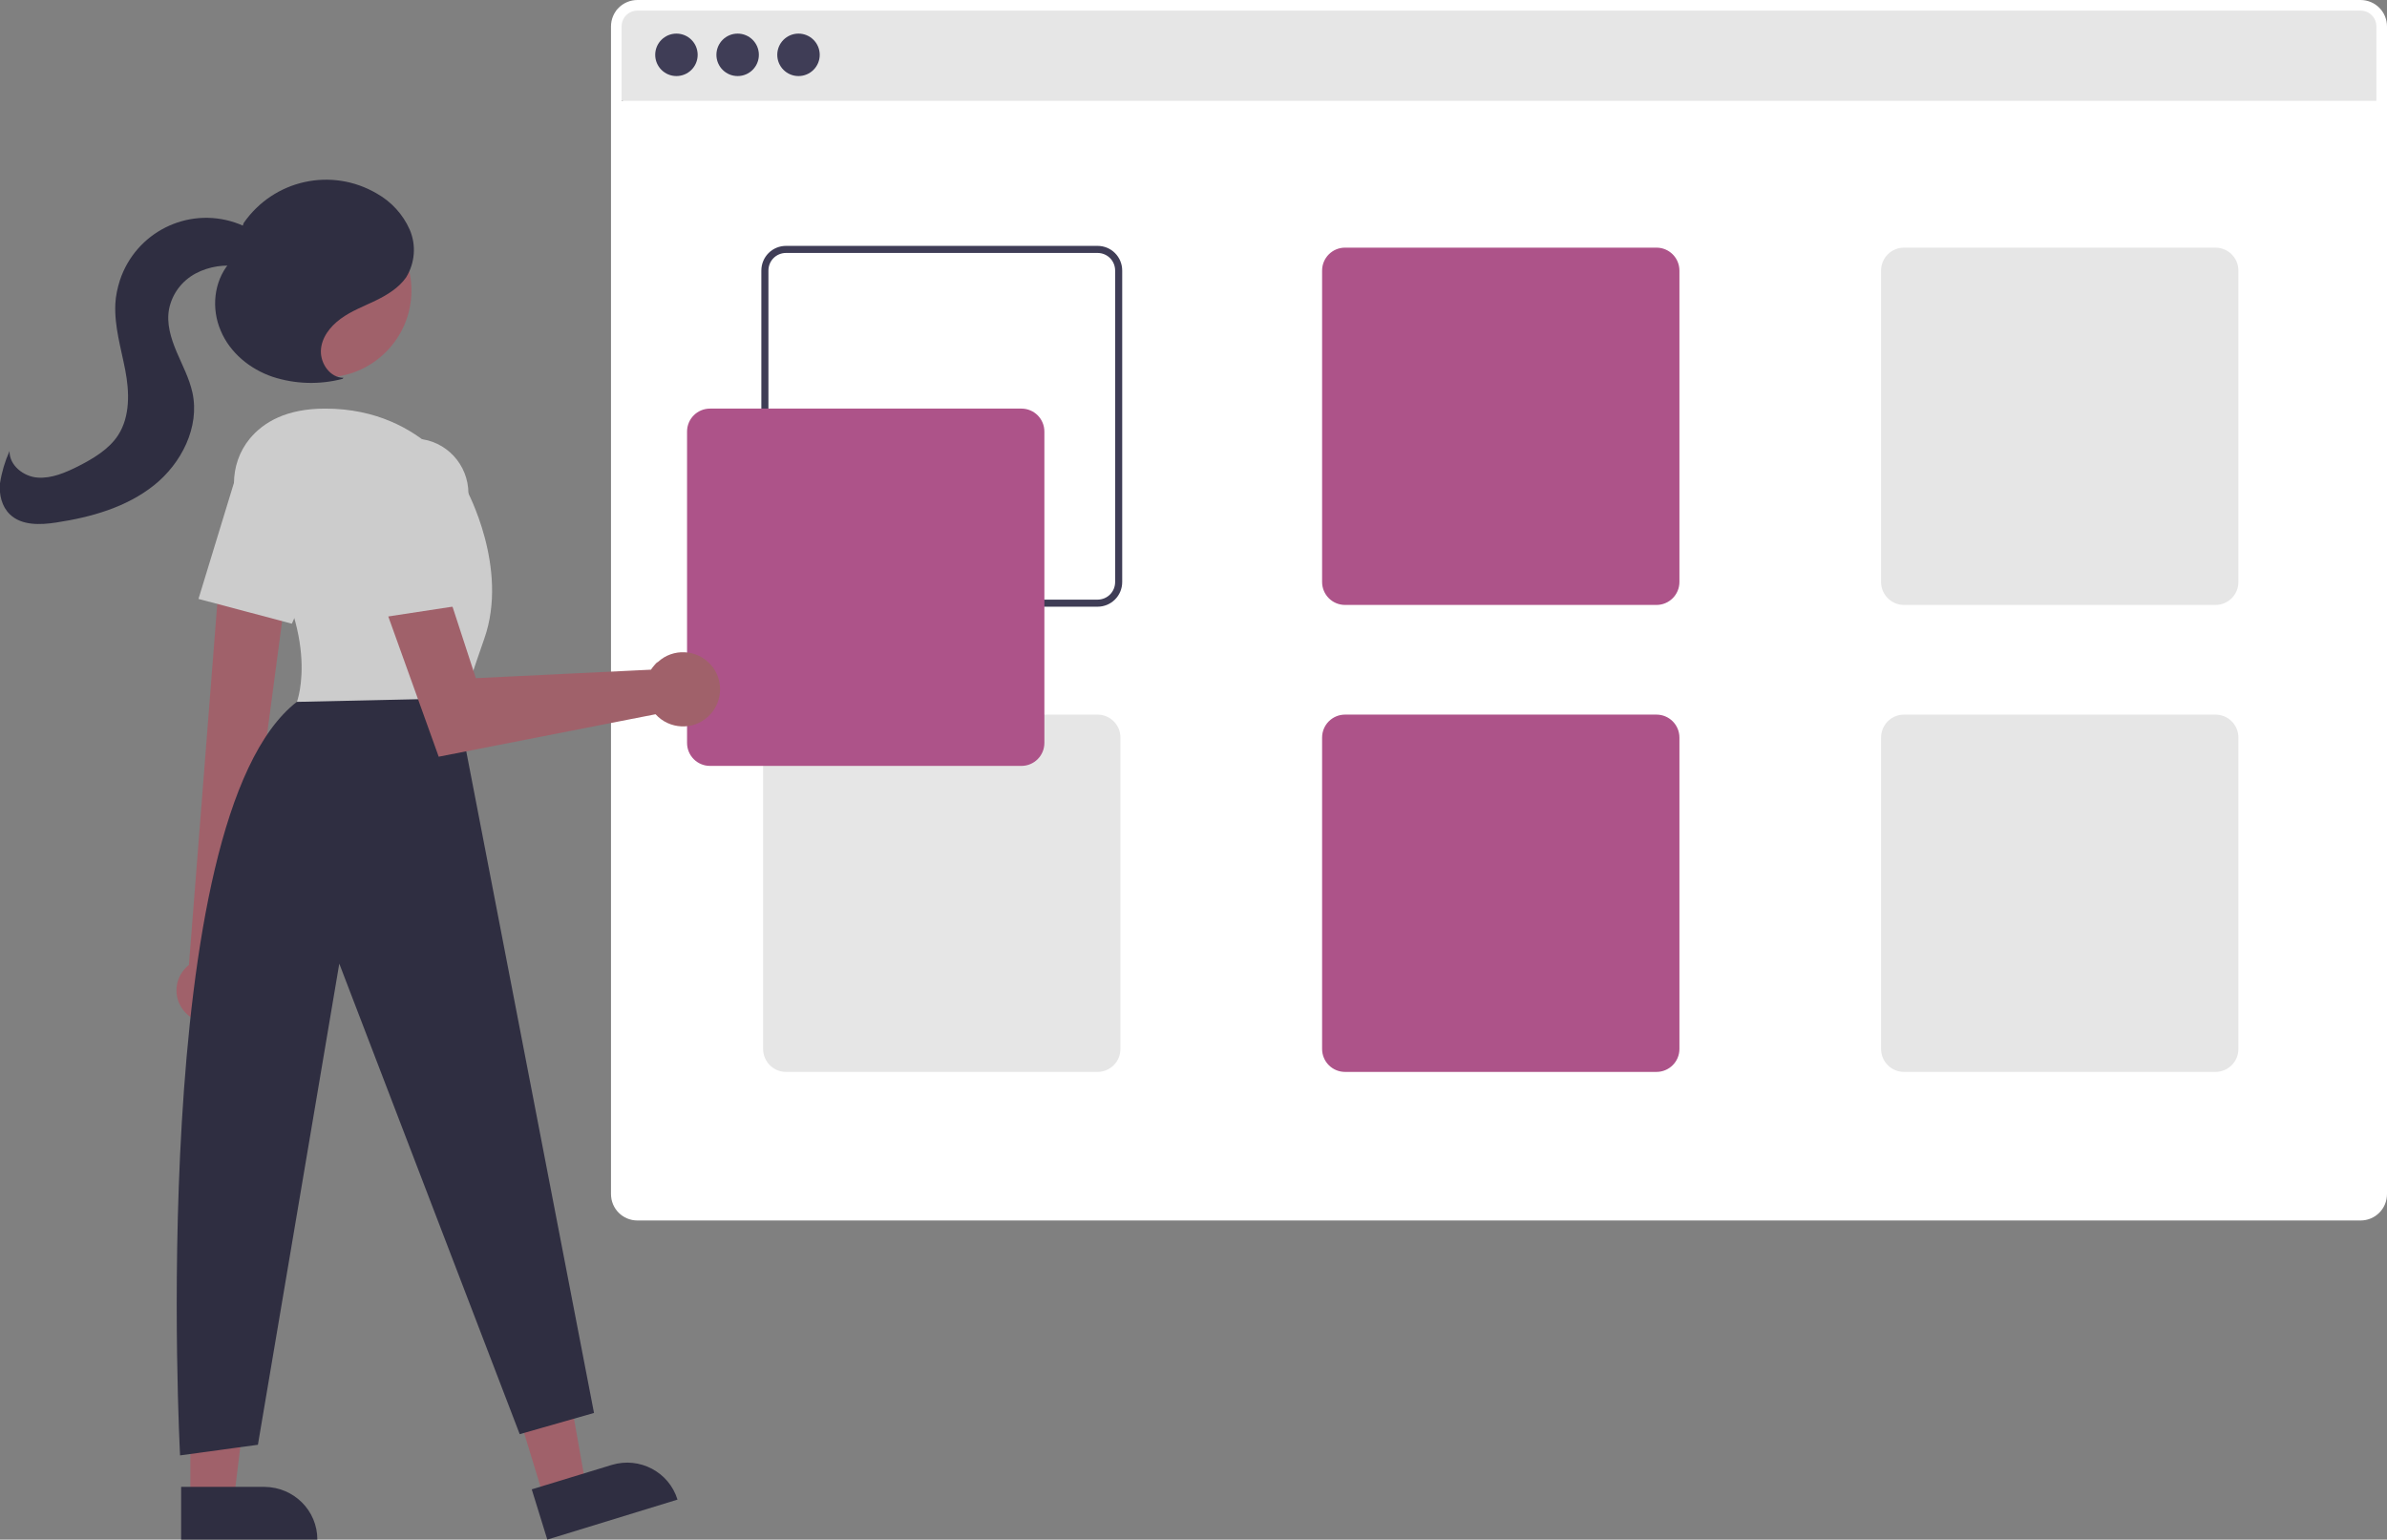 <?xml version="1.0" encoding="utf-8"?>
<!-- Generator: Adobe Illustrator 23.0.1, SVG Export Plug-In . SVG Version: 6.00 Build 0)  -->
<svg version="1.1" id="bb43b303-7783-4b20-84ac-89898836e9dc"
	 xmlns="http://www.w3.org/2000/svg" xmlns:xlink="http://www.w3.org/1999/xlink" x="0px" y="0px" viewBox="0 0 674.7 435.2"
	 style="enable-background:new 0 0 674.7 435.2;" xml:space="preserve">
<rect x="0" y="0" width="674.7" height="435.2" fill="#808080" stroke="none"/>
<style type="text/css">
	.st0{fill:#FFFFFF;stroke:#FFFFFF;stroke-miterlimit:10;}
	.st1{fill:#E6E6E6;}
	.st2{fill:#3F3D56;}
	.st3{fill:#AD5389;}
	.st4{fill:#A0616A;}
	.st5{fill:#2F2E41;}
	.st6{fill:#CCCCCC;}
</style>
<path class="st0" d="M670.7,342.5H177c-1.6,0-2.8-1.3-2.8-2.8V32c0-1.9,1.5-3.4,3.4-3.4h493.2c1.3,0,2.4,1.1,2.4,2.4v309
	C673.2,341.4,672.1,342.5,670.7,342.5z"/>
<path class="st1" d="M671.6,2.6H174.8c-0.3,0-0.6,0.3-0.6,0.6v24.7c0,0.3,0.3,0.6,0.6,0.6h496.8c0.3,0,0.6-0.3,0.6-0.6V3.2
	C672.2,2.9,671.9,2.6,671.6,2.6z"/>
<path class="st0" d="M667.2,0.5h-487c-3.9,0-7,3.1-7,7v330c0,3.9,3.1,7,7,7h487c3.9,0,7-3.1,7-7V7.5C674.2,3.6,671.1,0.5,667.2,0.5z
	 M672.2,337.5c0,2.8-2.2,5-5,5h-487c-2.8,0-5-2.2-5-5V7.5c0-2.8,2.2-5,5-5h487c2.8,0,5,2.2,5,5V337.5z"/>
<circle class="st2" cx="191.2" cy="15.5" r="6"/>
<circle class="st2" cx="208.5" cy="15.5" r="6"/>
<circle class="st2" cx="225.7" cy="15.5" r="6"/>
<path class="st2" d="M310.2,69.5h-88c-3.9,0-7,3.1-7,7v88c0,3.9,3.1,7,7,7h88c3.9,0,7-3.1,7-7v-88C317.2,72.6,314.1,69.5,310.2,69.5
	z M315.2,164.5c0,2.8-2.2,5-5,5h-88c-2.8,0-5-2.2-5-5v-88c0-2.8,2.2-5,5-5h88c2.8,0,5,2.2,5,5V164.5z"/>
<path class="st3" d="M468.2,70h-88c-3.6,0-6.5,2.9-6.5,6.5v88c0,3.6,2.9,6.5,6.5,6.5h88c3.6,0,6.5-2.9,6.5-6.5v-88
	C474.7,72.9,471.8,70,468.2,70z"/>
<path class="st1" d="M626.2,70h-88c-3.6,0-6.5,2.9-6.5,6.5v88c0,3.6,2.9,6.5,6.5,6.5h88c3.6,0,6.5-2.9,6.5-6.5v-88
	C632.7,72.9,629.8,70,626.2,70z"/>
<path class="st1" d="M310.2,202h-88c-3.6,0-6.5,2.9-6.5,6.5v88c0,3.6,2.9,6.5,6.5,6.5h88c3.6,0,6.5-2.9,6.5-6.5v-88
	C316.7,204.9,313.8,202,310.2,202z"/>
<path class="st3" d="M468.2,202h-88c-3.6,0-6.5,2.9-6.5,6.5v88c0,3.6,2.9,6.5,6.5,6.5h88c3.6,0,6.5-2.9,6.5-6.5v-88
	C474.7,204.9,471.8,202,468.2,202z"/>
<path class="st1" d="M626.2,202h-88c-3.6,0-6.5,2.9-6.5,6.5v88c0,3.6,2.9,6.5,6.5,6.5h88c3.6,0,6.5-2.9,6.5-6.5v-88
	C632.7,204.9,629.8,202,626.2,202z"/>
<path class="st3" d="M288.7,216.5h-88c-3.6,0-6.5-2.9-6.5-6.5v-88c0-3.6,2.9-6.5,6.5-6.5h88c3.6,0,6.5,2.9,6.5,6.5v88
	C295.2,213.6,292.3,216.5,288.7,216.5z"/>
<polygon class="st4" points="153.8,423.6 165.6,420 157.3,373.1 140,378.4 "/>
<path class="st5" d="M191.5,423.9l-36.8,11.3l0,0l-4.4-14.2l0,0l22.6-6.9C180.8,411.7,189.1,416.1,191.5,423.9L191.5,423.9
	L191.5,423.9z"/>
<polygon class="st4" points="53.8,423.9 66.1,423.9 71.9,376.6 53.8,376.6 "/>
<path class="st5" d="M89.7,435.2l-38.5,0l0,0l0-14.9l0,0l23.6,0C83.1,420.4,89.7,427,89.7,435.2L89.7,435.2L89.7,435.2L89.7,435.2z"
	/>
<path class="st4" d="M53,286.8c-3.8-3.3-4.2-9.1-0.8-12.9c0.4-0.4,0.7-0.8,1.2-1.1L62.8,153l19.3,4.8L66.6,274.6
	c2.9,4.2,1.9,9.9-2.3,12.8C60.8,289.9,56.1,289.6,53,286.8L53,286.8z"/>
<circle class="st4" cx="91.7" cy="82.1" r="24.6"/>
<path class="st6" d="M70.3,149.4c-5.5-7.6-5.7-18.1,0.3-25.4c3.9-4.7,10.4-8.5,21.3-8.5c29,0,40,23,40,23s12,22,5,42s-7,22-7,22
	l-46-4C83.9,198.4,91.6,178.6,70.3,149.4z"/>
<path class="st6" d="M56.1,169.3l9.9-32.4c2.5-8.2,11.2-12.8,19.4-10.3c0.9,0.3,1.7,0.6,2.6,1l0,0c7.3,3.8,10.4,12.5,7.1,20
	l-12.6,28.7L56.1,169.3z"/>
<path class="st5" d="M128.9,197.4l39,202l-21,6l-51-133l-23,136l-22,3c0,0-9.7-179.9,33-213L128.9,197.4z"/>
<path class="st4" d="M185,188c-0.4,0.4-0.7,0.9-1,1.3l-49.5,2.4l-9.5-29.1l-16.6,7.9l15.6,43.4l61.3-12c3.9,4.3,10.6,4.6,14.8,0.7
	c4.3-3.9,4.6-10.6,0.7-14.8c-3.9-4.3-10.6-4.6-14.8-0.7C185.6,187.3,185.3,187.6,185,188L185,188z"/>
<path class="st6" d="M101.5,141.3c-1-8.5,5.1-16.2,13.6-17.2c0.9-0.1,1.9-0.1,2.8-0.1l0,0c8.2,0.5,14.5,7.3,14.5,15.5v31.3
	l-26.9,4.1L101.5,141.3z"/>
<path class="st5" d="M97.1,106.8c-3.7,0-6.5-3.9-6.4-7.6s2.6-6.9,5.6-9.1s6.5-3.5,9.8-5.1s6.6-3.6,8.7-6.6c2.5-4.1,2.9-9.1,1-13.5
	c-1.9-4.3-5.2-7.9-9.3-10.2c-12.8-7.5-29.1-3.9-37.6,8.3l-4.2,11.5c-4.3,5.2-5,12.8-2.3,19c2.6,6.2,8.2,10.8,14.6,13
	c6.4,2.1,13.3,2.3,19.8,0.6"/>
<path class="st5" d="M74.6,68.7c-1.8-2.9-4.9-4.7-8.2-5.8c-13.5-4.5-28,2.8-32.5,16.3c-0.7,2.2-1.2,4.5-1.3,6.7
	c-0.3,6.3,1.6,12.5,2.8,18.7s1.4,13.1-2,18.4c-2.6,4-7,6.6-11.3,8.8c-3.6,1.8-7.5,3.5-11.5,3.2s-8-3.5-7.9-7.5
	c-1.3,2.9-2.2,5.9-2.7,9.1c-0.3,3.2,0.5,6.6,2.8,8.8c3.3,3.2,8.6,3,13.1,2.3c9.9-1.5,19.8-4.3,27.6-10.5s13-16.5,10.9-26.2
	c-0.9-4.1-2.9-7.8-4.5-11.6s-2.9-8-2.1-12.1c0.9-4.3,3.6-7.9,7.5-10c3.8-2,8.3-2.7,12.5-1.9c2.8,0.5,6.3,1.2,8-1.1
	c0.9-1.5,0.9-3.4-0.1-4.8c-1-1.4-2.2-2.6-3.6-3.6"/>
</svg>
